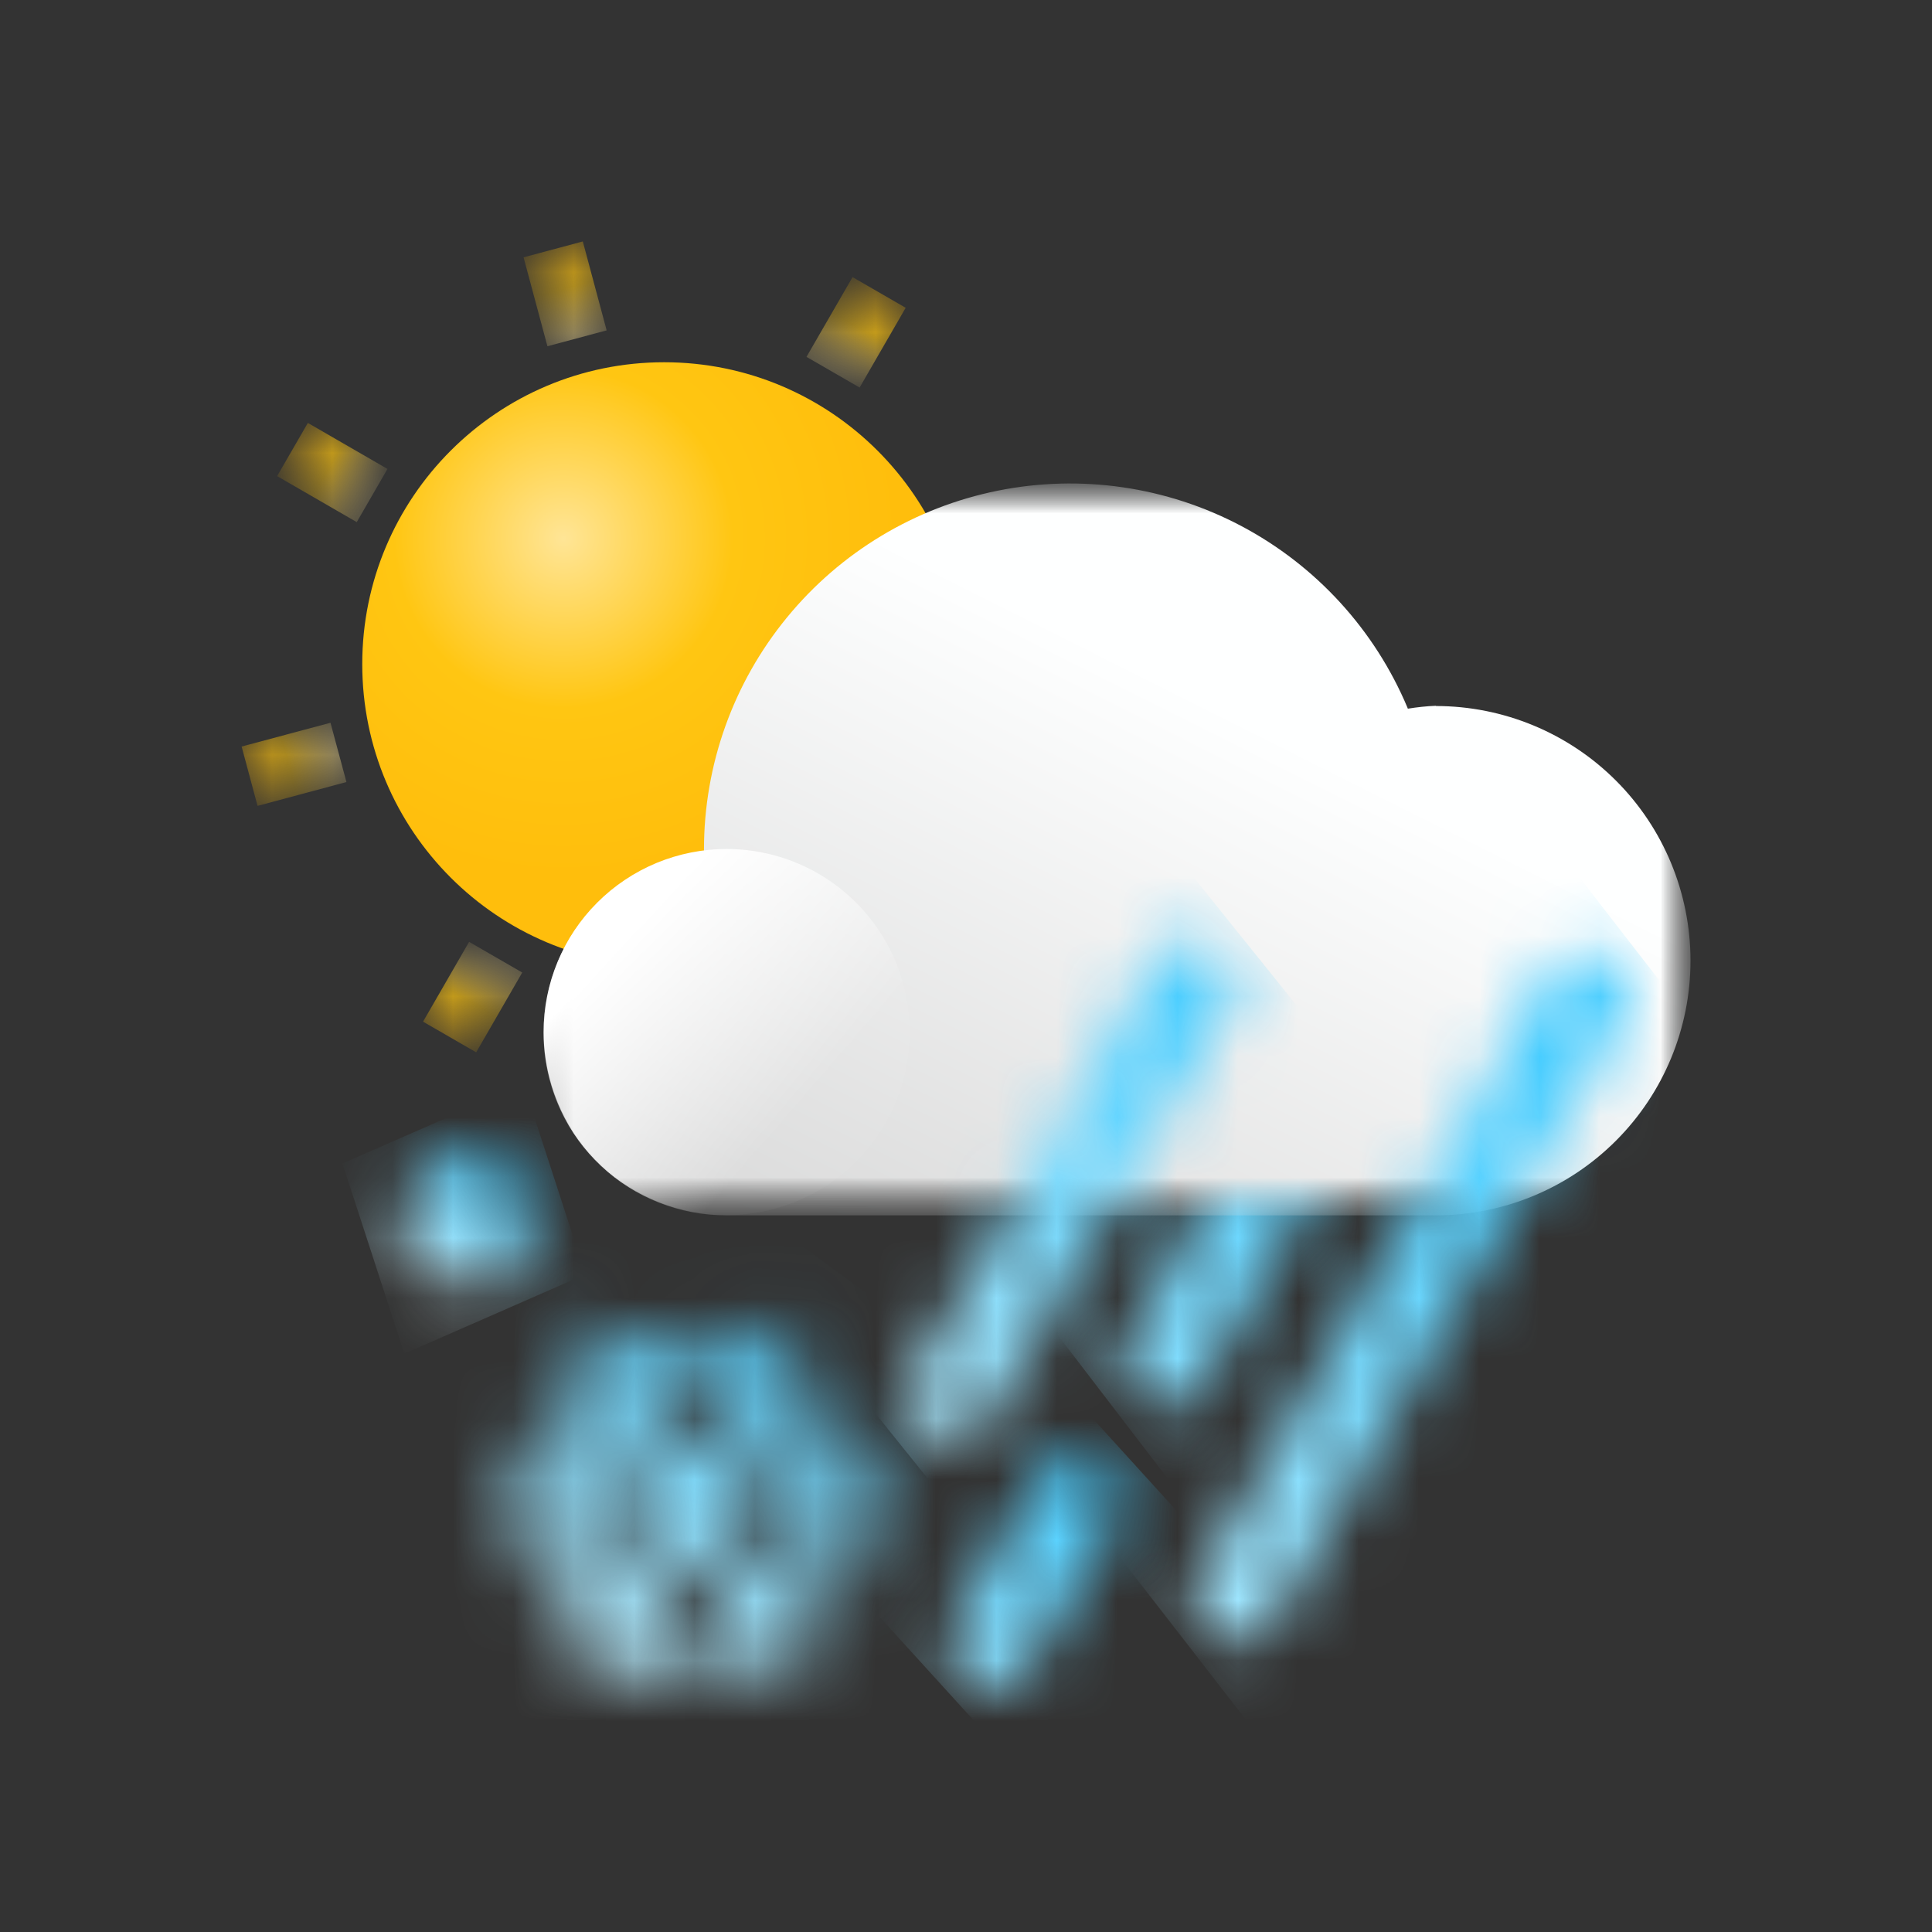 <svg width="32" height="32" viewBox="0 0 32 32" fill="none" xmlns="http://www.w3.org/2000/svg">
<rect x="0" y="0" width="32" height="32" fill="#333333" stroke="none"/>
<mask id="mask0_641_7145" style="mask-type:luminance" maskUnits="userSpaceOnUse" x="18" y="12" width="8" height="12">
<path d="M23.655 13.367L18.648 22.256C18.601 22.338 18.571 22.428 18.56 22.522C18.549 22.616 18.556 22.711 18.581 22.802C18.606 22.894 18.649 22.979 18.708 23.053C18.766 23.128 18.838 23.19 18.921 23.236C19.028 23.297 19.149 23.328 19.273 23.329C19.4 23.329 19.526 23.296 19.636 23.231C19.746 23.167 19.837 23.075 19.9 22.963L24.908 14.072C24.961 13.99 24.996 13.897 25.012 13.8C25.028 13.704 25.024 13.605 25 13.509C24.977 13.414 24.933 13.325 24.874 13.247C24.814 13.169 24.739 13.104 24.654 13.056C24.568 13.008 24.473 12.979 24.376 12.969C24.278 12.959 24.179 12.969 24.086 12.998C23.992 13.028 23.906 13.076 23.831 13.141C23.757 13.205 23.697 13.284 23.655 13.373" fill="white"/>
</mask>
<g mask="url(#mask0_641_7145)">
<path d="M22.452 28.549L28.259 17.119L21.104 7.785L15.297 19.213L22.452 28.549Z" fill="url(#paint0_linear_641_7145)"/>
</g>
<mask id="mask1_641_7145" style="mask-type:luminance" maskUnits="userSpaceOnUse" x="8" y="4" width="2" height="2">
<path d="M8.803 4.752L8.935 5.243C8.97 5.373 9.055 5.484 9.172 5.551C9.288 5.619 9.427 5.637 9.557 5.602C9.687 5.567 9.798 5.482 9.866 5.365C9.933 5.249 9.951 5.11 9.916 4.98L9.785 4.489C9.75 4.359 9.665 4.248 9.548 4.181C9.431 4.114 9.293 4.095 9.163 4.13C9.032 4.165 8.921 4.25 8.854 4.367C8.787 4.484 8.769 4.622 8.803 4.752Z" fill="white"/>
</mask>
<g mask="url(#mask1_641_7145)">
<path d="M8.672 4.262L9.653 3.999L10.048 5.472L9.067 5.735L8.672 4.262Z" fill="url(#paint1_linear_641_7145)"/>
</g>
<mask id="mask2_641_7145" style="mask-type:luminance" maskUnits="userSpaceOnUse" x="12" y="16" width="2" height="2">
<path d="M13.204 17.263L13.073 16.773C13.038 16.642 12.953 16.532 12.836 16.464C12.719 16.397 12.581 16.379 12.451 16.413C12.32 16.448 12.21 16.534 12.142 16.65C12.075 16.767 12.057 16.905 12.091 17.036L12.223 17.526C12.258 17.657 12.343 17.767 12.46 17.835C12.576 17.902 12.715 17.92 12.845 17.886C12.975 17.851 13.086 17.765 13.154 17.649C13.221 17.532 13.239 17.393 13.204 17.263Z" fill="white"/>
</mask>
<g mask="url(#mask2_641_7145)">
<path d="M13.336 17.754L12.355 18.017L11.96 16.544L12.941 16.281L13.336 17.754Z" fill="url(#paint2_linear_641_7145)"/>
</g>
<path d="M11 16C13.761 16 16 13.761 16 11C16 8.239 13.761 6 11 6C8.239 6 6 8.239 6 11C6 13.761 8.239 16 11 16Z" fill="url(#paint3_radial_641_7145)"/>
<mask id="mask3_641_7145" style="mask-type:luminance" maskUnits="userSpaceOnUse" x="16" y="8" width="2" height="2">
<path d="M17.251 8.807L16.761 8.939C16.631 8.974 16.52 9.059 16.453 9.176C16.385 9.293 16.367 9.431 16.402 9.562C16.437 9.692 16.522 9.803 16.639 9.87C16.756 9.938 16.894 9.956 17.025 9.921L17.514 9.79C17.645 9.755 17.756 9.67 17.823 9.553C17.89 9.436 17.909 9.297 17.874 9.167C17.839 9.037 17.754 8.926 17.637 8.858C17.52 8.791 17.381 8.773 17.251 8.807Z" fill="white"/>
</mask>
<g mask="url(#mask3_641_7145)">
<path d="M17.742 8.676L18.006 9.658L16.534 10.053L16.27 9.07L17.742 8.676Z" fill="url(#paint4_linear_641_7145)"/>
</g>
<mask id="mask4_641_7145" style="mask-type:luminance" maskUnits="userSpaceOnUse" x="4" y="12" width="2" height="2">
<path d="M4.757 13.216L5.246 13.085C5.377 13.05 5.488 12.964 5.555 12.848C5.623 12.731 5.641 12.592 5.606 12.462C5.571 12.332 5.486 12.22 5.369 12.153C5.252 12.086 5.113 12.067 4.983 12.102L4.493 12.234C4.363 12.269 4.252 12.354 4.185 12.471C4.117 12.587 4.099 12.726 4.134 12.857C4.169 12.987 4.254 13.098 4.371 13.165C4.488 13.233 4.627 13.251 4.757 13.216Z" fill="white"/>
</mask>
<g mask="url(#mask4_641_7145)">
<path d="M4.266 13.348L4.002 12.365L5.474 11.971L5.738 12.953L4.266 13.348Z" fill="url(#paint5_linear_641_7145)"/>
</g>
<mask id="mask5_641_7145" style="mask-type:luminance" maskUnits="userSpaceOnUse" x="15" y="13" width="3" height="2">
<path d="M16.974 13.875L16.534 13.621C16.418 13.553 16.279 13.535 16.149 13.57C16.019 13.605 15.908 13.69 15.84 13.807C15.773 13.924 15.755 14.062 15.79 14.192C15.824 14.322 15.909 14.433 16.026 14.501L16.466 14.755C16.583 14.822 16.721 14.84 16.852 14.806C16.982 14.771 17.093 14.685 17.16 14.569C17.227 14.452 17.246 14.313 17.211 14.183C17.176 14.053 17.091 13.942 16.974 13.875Z" fill="white"/>
</mask>
<g mask="url(#mask5_641_7145)">
<path d="M17.414 14.13L16.905 15.011L15.586 14.249L16.095 13.367L17.414 14.13Z" fill="url(#paint6_linear_641_7145)"/>
</g>
<mask id="mask6_641_7145" style="mask-type:luminance" maskUnits="userSpaceOnUse" x="4" y="7" width="3" height="2">
<path d="M5.03 8.141L5.47 8.395C5.586 8.462 5.725 8.48 5.855 8.445C5.985 8.411 6.096 8.325 6.164 8.209C6.231 8.092 6.249 7.953 6.214 7.823C6.18 7.693 6.094 7.582 5.978 7.515L5.538 7.261C5.421 7.193 5.282 7.175 5.152 7.21C5.022 7.245 4.911 7.33 4.844 7.447C4.776 7.563 4.758 7.702 4.793 7.832C4.828 7.962 4.913 8.073 5.03 8.141Z" fill="white"/>
</mask>
<g mask="url(#mask6_641_7145)">
<path d="M4.59 7.886L5.099 7.005L6.418 7.767L5.909 8.648L4.59 7.886Z" fill="url(#paint7_linear_641_7145)"/>
</g>
<mask id="mask7_641_7145" style="mask-type:luminance" maskUnits="userSpaceOnUse" x="13" y="4" width="2" height="3">
<path d="M13.864 5.033L13.614 5.466C13.575 5.524 13.548 5.589 13.535 5.658C13.521 5.727 13.523 5.797 13.538 5.866C13.554 5.934 13.583 5.998 13.625 6.055C13.666 6.111 13.719 6.158 13.78 6.193C13.84 6.228 13.908 6.25 13.977 6.258C14.047 6.266 14.117 6.259 14.184 6.238C14.251 6.218 14.313 6.183 14.366 6.138C14.419 6.092 14.462 6.036 14.492 5.973L14.742 5.54C14.781 5.482 14.809 5.417 14.822 5.348C14.835 5.279 14.834 5.208 14.818 5.14C14.803 5.072 14.773 5.007 14.732 4.951C14.69 4.895 14.637 4.848 14.577 4.813C14.516 4.778 14.449 4.755 14.379 4.748C14.31 4.74 14.239 4.747 14.172 4.767C14.106 4.788 14.044 4.822 13.991 4.868C13.938 4.914 13.895 4.97 13.864 5.033Z" fill="white"/>
</mask>
<g mask="url(#mask7_641_7145)">
<path d="M14.121 4.59L15.001 5.098L14.238 6.419L13.358 5.911L14.121 4.59Z" fill="url(#paint8_linear_641_7145)"/>
</g>
<mask id="mask8_641_7145" style="mask-type:luminance" maskUnits="userSpaceOnUse" x="7" y="15" width="2" height="3">
<path d="M8.143 16.986L8.393 16.553C8.433 16.496 8.46 16.43 8.473 16.362C8.486 16.293 8.485 16.222 8.47 16.154C8.454 16.086 8.425 16.021 8.383 15.965C8.342 15.909 8.289 15.861 8.228 15.826C8.168 15.791 8.1 15.769 8.031 15.762C7.961 15.754 7.891 15.76 7.824 15.781C7.757 15.802 7.695 15.836 7.642 15.882C7.589 15.928 7.546 15.984 7.516 16.047L7.266 16.48C7.226 16.538 7.199 16.603 7.186 16.672C7.173 16.741 7.174 16.811 7.19 16.88C7.205 16.948 7.235 17.012 7.276 17.068C7.318 17.125 7.371 17.172 7.431 17.207C7.492 17.242 7.559 17.264 7.629 17.272C7.698 17.28 7.769 17.273 7.835 17.252C7.902 17.232 7.964 17.197 8.017 17.151C8.07 17.106 8.113 17.05 8.143 16.986Z" fill="white"/>
</mask>
<g mask="url(#mask8_641_7145)">
<path d="M7.887 17.43L7.007 16.922L7.77 15.6L8.65 16.108L7.887 17.43Z" fill="url(#paint9_linear_641_7145)"/>
</g>
<mask id="mask9_641_7145" style="mask-type:luminance" maskUnits="userSpaceOnUse" x="9" y="8" width="20" height="13">
<path d="M28.004 8H9.004V20.128H28.004V8Z" fill="white"/>
</mask>
<g mask="url(#mask9_641_7145)">
<mask id="mask10_641_7145" style="mask-type:luminance" maskUnits="userSpaceOnUse" x="9" y="8" width="20" height="13">
<path d="M28.004 8H9.004V20.128H28.004V8Z" fill="white"/>
</mask>
<g mask="url(#mask10_641_7145)">
<path d="M23.786 11.69C23.629 11.696 23.473 11.713 23.318 11.738L23.312 11.721C22.77 10.431 21.797 9.368 20.561 8.713C19.324 8.058 17.899 7.851 16.527 8.127C15.155 8.403 13.921 9.145 13.034 10.228C12.146 11.31 11.661 12.666 11.66 14.066V14.104C10.895 14.197 10.193 14.578 9.7 15.171C9.207 15.763 8.958 16.522 9.006 17.291C9.053 18.061 9.393 18.784 9.955 19.311C10.517 19.839 11.26 20.131 12.031 20.13H17.686H17.72H17.754H23.754H23.782C24.901 20.13 25.974 19.685 26.765 18.894C27.556 18.103 28 17.03 28 15.912C28 14.793 27.556 13.72 26.765 12.929C25.974 12.138 24.901 11.694 23.782 11.694" fill="url(#paint10_linear_641_7145)"/>
</g>
</g>
<path d="M12.035 14.062C12.635 14.062 13.221 14.24 13.72 14.573C14.218 14.906 14.607 15.379 14.837 15.933C15.066 16.487 15.127 17.097 15.01 17.685C14.893 18.273 14.604 18.814 14.181 19.238C13.757 19.662 13.216 19.951 12.628 20.068C12.04 20.185 11.431 20.125 10.877 19.896C10.322 19.667 9.849 19.278 9.515 18.78C9.182 18.281 9.004 17.695 9.004 17.096C9.004 16.697 9.082 16.303 9.234 15.935C9.386 15.567 9.609 15.233 9.891 14.951C10.172 14.669 10.507 14.446 10.874 14.293C11.242 14.141 11.637 14.062 12.035 14.062Z" fill="url(#paint11_linear_641_7145)"/>
<mask id="mask11_641_7145" style="mask-type:luminance" maskUnits="userSpaceOnUse" x="15" y="24" width="4" height="4">
<path d="M17.213 24.469L15.776 26.916C15.712 27.025 15.678 27.149 15.676 27.276C15.675 27.434 15.726 27.587 15.822 27.713C15.917 27.839 16.051 27.93 16.204 27.972C16.356 28.014 16.518 28.005 16.664 27.946C16.811 27.887 16.933 27.781 17.014 27.645L18.453 25.198C18.501 25.116 18.532 25.026 18.545 24.933C18.558 24.839 18.552 24.744 18.529 24.652C18.505 24.561 18.463 24.474 18.406 24.399C18.349 24.324 18.278 24.26 18.196 24.212C18.115 24.165 18.025 24.133 17.931 24.12C17.837 24.107 17.742 24.113 17.65 24.137C17.559 24.16 17.473 24.202 17.398 24.259C17.322 24.316 17.259 24.387 17.211 24.469" fill="white"/>
</mask>
<g mask="url(#mask11_641_7145)">
<path d="M17.47 29.973L20.07 25.663L16.869 22.141L14.27 26.451L17.47 29.973Z" fill="url(#paint12_linear_641_7145)"/>
</g>
<mask id="mask12_641_7145" style="mask-type:luminance" maskUnits="userSpaceOnUse" x="15" y="15" width="6" height="9">
<path d="M19.122 15.917L15.101 22.823C15.005 22.988 14.979 23.183 15.028 23.367C15.076 23.551 15.195 23.708 15.36 23.805C15.469 23.87 15.593 23.904 15.72 23.905C15.846 23.904 15.97 23.87 16.079 23.808C16.188 23.745 16.279 23.655 16.343 23.547L20.369 16.642C20.38 16.627 20.389 16.61 20.396 16.595C20.486 16.426 20.506 16.229 20.451 16.046C20.395 15.864 20.269 15.71 20.101 15.62C19.933 15.53 19.735 15.511 19.552 15.566C19.37 15.622 19.216 15.747 19.127 15.916" fill="white"/>
</mask>
<g mask="url(#mask12_641_7145)">
<path d="M18.314 28.156L23.26 18.872L17.161 11.285L12.215 20.57L18.314 28.156Z" fill="url(#paint13_linear_641_7145)"/>
</g>
<mask id="mask13_641_7145" style="mask-type:luminance" maskUnits="userSpaceOnUse" x="19" y="15" width="9" height="13">
<path d="M25.667 16.085L19.854 26.132C19.807 26.214 19.776 26.304 19.764 26.398C19.752 26.491 19.758 26.586 19.782 26.677C19.807 26.768 19.849 26.853 19.907 26.928C19.964 27.003 20.036 27.065 20.118 27.112C20.226 27.178 20.351 27.212 20.478 27.212C20.604 27.213 20.729 27.18 20.838 27.117C20.947 27.053 21.038 26.962 21.101 26.852L26.915 16.799C27.003 16.637 27.026 16.447 26.978 16.268C26.93 16.09 26.816 15.937 26.658 15.84C26.545 15.771 26.416 15.734 26.284 15.734C26.16 15.734 26.039 15.766 25.931 15.826C25.823 15.886 25.733 15.973 25.669 16.078" fill="white"/>
</mask>
<g mask="url(#mask13_641_7145)">
<path d="M24.128 32.987L30.642 20.31L22.619 9.965L16.105 22.642L24.128 32.987Z" fill="url(#paint14_linear_641_7145)"/>
</g>
<mask id="mask14_641_7145" style="mask-type:luminance" maskUnits="userSpaceOnUse" x="8" y="21" width="7" height="7">
<path d="M12.725 21.98L12.309 22.725L12.109 22.163C12.097 22.125 12.077 22.089 12.052 22.058C12.026 22.027 11.994 22.002 11.959 21.983C11.923 21.965 11.884 21.953 11.844 21.95C11.804 21.946 11.763 21.951 11.725 21.963C11.687 21.975 11.651 21.994 11.62 22.02C11.589 22.046 11.564 22.078 11.546 22.113C11.527 22.149 11.516 22.188 11.512 22.228C11.509 22.268 11.513 22.309 11.525 22.347C11.527 22.355 11.53 22.363 11.534 22.371L11.92 23.432L11.42 24.316L10.888 23.404L11.256 22.377C11.27 22.339 11.275 22.299 11.274 22.259C11.272 22.219 11.262 22.18 11.245 22.143C11.227 22.107 11.203 22.075 11.174 22.048C11.144 22.021 11.109 22 11.072 21.986C11.034 21.973 10.994 21.967 10.954 21.969C10.914 21.971 10.874 21.981 10.838 21.998C10.802 22.015 10.769 22.039 10.742 22.069C10.715 22.098 10.695 22.133 10.681 22.171L10.481 22.715L10.056 21.984C10.015 21.914 9.948 21.863 9.87 21.842C9.792 21.822 9.709 21.833 9.639 21.873C9.569 21.914 9.518 21.981 9.497 22.059C9.476 22.138 9.487 22.221 9.528 22.291L9.958 23.028L9.38 22.923C9.304 22.915 9.227 22.937 9.166 22.983C9.104 23.029 9.062 23.097 9.048 23.172C9.035 23.248 9.05 23.326 9.091 23.391C9.132 23.456 9.196 23.503 9.27 23.523L10.363 23.723L10.884 24.613H9.957L9.25 23.781C9.224 23.75 9.192 23.725 9.156 23.707C9.12 23.689 9.08 23.677 9.04 23.674C9 23.671 8.96 23.676 8.921 23.689C8.883 23.701 8.847 23.721 8.817 23.747C8.786 23.774 8.761 23.806 8.742 23.842C8.724 23.878 8.713 23.917 8.71 23.957C8.707 23.997 8.712 24.038 8.724 24.076C8.737 24.115 8.757 24.15 8.783 24.181L9.159 24.623H8.308C8.23 24.627 8.157 24.662 8.103 24.718C8.049 24.775 8.02 24.85 8.02 24.928C8.02 25.006 8.049 25.082 8.103 25.139C8.157 25.195 8.23 25.229 8.308 25.234H9.16L8.781 25.684C8.755 25.715 8.735 25.75 8.722 25.788C8.71 25.827 8.705 25.867 8.708 25.907C8.711 25.948 8.722 25.987 8.74 26.023C8.758 26.059 8.783 26.091 8.814 26.117C8.845 26.143 8.88 26.163 8.918 26.176C8.957 26.188 8.997 26.193 9.037 26.19C9.078 26.187 9.117 26.176 9.153 26.158C9.189 26.14 9.221 26.114 9.247 26.084L9.963 25.238H10.909L10.38 26.183L9.25 26.35C9.173 26.361 9.104 26.4 9.055 26.46C9.007 26.521 8.983 26.597 8.988 26.674C8.994 26.752 9.029 26.824 9.086 26.876C9.143 26.929 9.218 26.957 9.295 26.957H9.34L10 26.857L9.615 27.546C9.579 27.616 9.571 27.698 9.594 27.774C9.616 27.85 9.668 27.914 9.737 27.953C9.806 27.992 9.887 28.003 9.964 27.983C10.041 27.963 10.107 27.914 10.148 27.846L10.494 27.227L10.644 27.696C10.664 27.757 10.703 27.811 10.755 27.849C10.807 27.887 10.87 27.908 10.935 27.908C10.983 27.908 11.031 27.897 11.074 27.875C11.117 27.853 11.155 27.821 11.183 27.782C11.212 27.743 11.231 27.698 11.239 27.651C11.247 27.603 11.243 27.554 11.229 27.508L10.903 26.499L11.431 25.551L11.944 26.429L11.574 27.461C11.56 27.499 11.555 27.539 11.556 27.579C11.559 27.619 11.568 27.658 11.585 27.694C11.603 27.731 11.627 27.763 11.656 27.79C11.686 27.817 11.721 27.838 11.758 27.851C11.835 27.879 11.919 27.875 11.992 27.84C12.028 27.823 12.061 27.799 12.088 27.769C12.115 27.739 12.136 27.705 12.149 27.667L12.349 27.114L12.776 27.843C12.81 27.901 12.862 27.947 12.924 27.972C12.986 27.998 13.055 28.002 13.12 27.985C13.185 27.967 13.242 27.928 13.283 27.875C13.324 27.821 13.345 27.755 13.345 27.688C13.344 27.634 13.33 27.581 13.303 27.535L12.895 26.835L13.434 26.947C13.455 26.952 13.476 26.954 13.497 26.954C13.569 26.949 13.637 26.919 13.689 26.869C13.741 26.819 13.774 26.752 13.781 26.68C13.788 26.608 13.77 26.536 13.73 26.476C13.689 26.417 13.629 26.373 13.559 26.354L12.477 26.122L11.95 25.222H13.135L13.823 26.074C13.874 26.138 13.948 26.178 14.03 26.187C14.111 26.196 14.192 26.172 14.255 26.121C14.319 26.07 14.36 25.996 14.369 25.915C14.378 25.834 14.354 25.753 14.303 25.689L13.923 25.219H14.553C14.595 25.221 14.636 25.215 14.675 25.201C14.714 25.187 14.75 25.165 14.781 25.136C14.811 25.107 14.835 25.073 14.851 25.035C14.868 24.996 14.877 24.955 14.877 24.913C14.877 24.872 14.868 24.831 14.851 24.792C14.835 24.754 14.811 24.72 14.781 24.691C14.75 24.662 14.714 24.64 14.675 24.626C14.636 24.612 14.595 24.605 14.553 24.608V24.604H13.936L14.296 24.179C14.349 24.117 14.375 24.037 14.369 23.956C14.363 23.874 14.325 23.799 14.263 23.746C14.201 23.693 14.121 23.666 14.04 23.673C13.959 23.679 13.883 23.717 13.83 23.779L13.13 24.601H11.957L12.448 23.723L13.519 23.523C13.559 23.516 13.597 23.501 13.631 23.479C13.666 23.456 13.695 23.428 13.718 23.394C13.741 23.36 13.757 23.323 13.765 23.283C13.773 23.243 13.773 23.202 13.765 23.162C13.757 23.122 13.741 23.084 13.718 23.05C13.695 23.017 13.666 22.988 13.632 22.965C13.598 22.943 13.56 22.928 13.52 22.921C13.48 22.913 13.439 22.914 13.399 22.923L12.839 23.035L13.258 22.286C13.277 22.25 13.289 22.212 13.293 22.171C13.297 22.131 13.293 22.091 13.281 22.052C13.268 22.014 13.249 21.978 13.223 21.948C13.196 21.917 13.164 21.892 13.128 21.874C13.085 21.851 13.036 21.839 12.987 21.839C12.934 21.839 12.883 21.852 12.837 21.878C12.791 21.904 12.752 21.941 12.725 21.986" fill="white"/>
</mask>
<g mask="url(#mask14_641_7145)">
<path d="M12.125 31.064L18.262 24.282L10.735 18.77L4.602 25.552L12.125 31.064Z" fill="url(#paint15_linear_641_7145)"/>
</g>
<mask id="mask15_641_7145" style="mask-type:luminance" maskUnits="userSpaceOnUse" x="6" y="19" width="4" height="3">
<path d="M7.045 19.037C6.972 19.076 6.918 19.142 6.894 19.222C6.87 19.301 6.878 19.386 6.917 19.459L6.927 19.477L7.152 19.877H6.697C6.656 19.876 6.615 19.883 6.577 19.897C6.539 19.912 6.504 19.933 6.474 19.961C6.444 19.989 6.42 20.023 6.403 20.061C6.386 20.098 6.376 20.138 6.375 20.179C6.374 20.22 6.381 20.261 6.395 20.299C6.41 20.338 6.431 20.373 6.459 20.403C6.488 20.433 6.521 20.457 6.559 20.474C6.596 20.49 6.636 20.5 6.677 20.501H7.152L6.926 20.894C6.903 20.93 6.888 20.97 6.88 21.011C6.873 21.053 6.875 21.096 6.885 21.137C6.895 21.178 6.913 21.217 6.938 21.251C6.964 21.285 6.996 21.313 7.032 21.334C7.069 21.355 7.11 21.369 7.152 21.374C7.194 21.378 7.236 21.375 7.277 21.363C7.318 21.351 7.355 21.331 7.388 21.303C7.42 21.276 7.447 21.243 7.466 21.205L7.695 20.805L7.923 21.199C7.942 21.237 7.967 21.27 7.999 21.297C8.031 21.325 8.068 21.346 8.108 21.358C8.147 21.371 8.189 21.376 8.231 21.372C8.273 21.368 8.313 21.356 8.35 21.337C8.387 21.317 8.42 21.29 8.446 21.257C8.472 21.225 8.492 21.187 8.503 21.147C8.515 21.107 8.518 21.064 8.513 21.023C8.508 20.981 8.494 20.941 8.473 20.905L8.463 20.887L8.233 20.5H8.688C8.73 20.5 8.771 20.493 8.809 20.477C8.847 20.462 8.882 20.439 8.911 20.41C8.941 20.38 8.964 20.346 8.98 20.308C8.996 20.269 9.004 20.229 9.004 20.187C9.005 20.145 8.997 20.104 8.982 20.066C8.966 20.027 8.943 19.992 8.914 19.962C8.884 19.933 8.849 19.909 8.811 19.893C8.772 19.878 8.731 19.87 8.689 19.87H8.235L8.463 19.476C8.501 19.405 8.51 19.321 8.488 19.244C8.466 19.166 8.414 19.099 8.344 19.059C8.274 19.018 8.191 19.007 8.112 19.026C8.034 19.046 7.966 19.095 7.923 19.164L7.695 19.564L7.467 19.165C7.448 19.129 7.422 19.097 7.39 19.071C7.358 19.045 7.322 19.025 7.283 19.013C7.244 19.002 7.202 18.997 7.162 19.002C7.121 19.006 7.081 19.018 7.045 19.037Z" fill="white"/>
</mask>
<g mask="url(#mask15_641_7145)">
<path d="M6.697 22.421L9.697 21.107L8.672 17.957L5.672 19.271L6.697 22.421Z" fill="url(#paint16_linear_641_7145)"/>
</g>
<defs>
<linearGradient id="paint0_linear_641_7145" x1="14.04" y1="31.622" x2="27.409" y2="22.651" gradientUnits="userSpaceOnUse">
<stop stop-color="#E1F9FF"/>
<stop offset="1" stop-color="#40CBFF"/>
</linearGradient>
<linearGradient id="paint1_linear_641_7145" x1="9.163" y1="4.13" x2="9.557" y2="5.603" gradientUnits="userSpaceOnUse">
<stop stop-color="#FFBE0C"/>
<stop offset="0.442" stop-color="#FFC612"/>
<stop offset="1" stop-color="#FFE596"/>
</linearGradient>
<linearGradient id="paint2_linear_641_7145" x1="12.845" y1="17.886" x2="12.45" y2="16.413" gradientUnits="userSpaceOnUse">
<stop stop-color="#FFBE0C"/>
<stop offset="0.442" stop-color="#FFC612"/>
<stop offset="1" stop-color="#FFE596"/>
</linearGradient>
<radialGradient id="paint3_radial_641_7145" cx="0" cy="0" r="1" gradientUnits="userSpaceOnUse" gradientTransform="translate(9.329 8.915) rotate(50.998) scale(5.629 5.628)">
<stop stop-color="#FFE596"/>
<stop offset="0.5" stop-color="#FFC612"/>
<stop offset="1" stop-color="#FFBE0C"/>
</radialGradient>
<linearGradient id="paint4_linear_641_7145" x1="17.874" y1="9.167" x2="16.402" y2="9.562" gradientUnits="userSpaceOnUse">
<stop stop-color="#FFBE0C"/>
<stop offset="0.442" stop-color="#FFC612"/>
<stop offset="1" stop-color="#FFE596"/>
</linearGradient>
<linearGradient id="paint5_linear_641_7145" x1="4.134" y1="12.857" x2="5.606" y2="12.462" gradientUnits="userSpaceOnUse">
<stop stop-color="#FFBE0C"/>
<stop offset="0.442" stop-color="#FFC612"/>
<stop offset="1" stop-color="#FFE596"/>
</linearGradient>
<linearGradient id="paint6_linear_641_7145" x1="17.16" y1="14.57" x2="15.841" y2="13.808" gradientUnits="userSpaceOnUse">
<stop stop-color="#FFBE0C"/>
<stop offset="0.442" stop-color="#FFC612"/>
<stop offset="1" stop-color="#FFE596"/>
</linearGradient>
<linearGradient id="paint7_linear_641_7145" x1="4.844" y1="7.446" x2="6.163" y2="8.207" gradientUnits="userSpaceOnUse">
<stop stop-color="#FFBE0C"/>
<stop offset="0.442" stop-color="#FFC612"/>
<stop offset="1" stop-color="#FFE596"/>
</linearGradient>
<linearGradient id="paint8_linear_641_7145" x1="14.561" y1="4.844" x2="13.798" y2="6.165" gradientUnits="userSpaceOnUse">
<stop stop-color="#FFBE0C"/>
<stop offset="0.442" stop-color="#FFC612"/>
<stop offset="1" stop-color="#FFE596"/>
</linearGradient>
<linearGradient id="paint9_linear_641_7145" x1="7.447" y1="17.176" x2="8.21" y2="15.854" gradientUnits="userSpaceOnUse">
<stop stop-color="#FFBE0C"/>
<stop offset="0.442" stop-color="#FFC612"/>
<stop offset="1" stop-color="#FFE596"/>
</linearGradient>
<linearGradient id="paint10_linear_641_7145" x1="22.433" y1="12.82" x2="16.797" y2="24.049" gradientUnits="userSpaceOnUse">
<stop stop-color="#FEFFFF"/>
<stop offset="1" stop-color="#D5D5D5"/>
</linearGradient>
<linearGradient id="paint11_linear_641_7145" x1="10.441" y1="15.421" x2="13.431" y2="18.15" gradientUnits="userSpaceOnUse">
<stop stop-color="white"/>
<stop offset="1" stop-color="white" stop-opacity="0.03"/>
</linearGradient>
<linearGradient id="paint12_linear_641_7145" x1="13.887" y1="31.406" x2="19.831" y2="26.082" gradientUnits="userSpaceOnUse">
<stop stop-color="#E1F9FF"/>
<stop offset="1" stop-color="#40CBFF"/>
</linearGradient>
<linearGradient id="paint13_linear_641_7145" x1="12.977" y1="27.785" x2="23.346" y2="20.203" gradientUnits="userSpaceOnUse">
<stop stop-color="#E1F9FF"/>
<stop offset="1" stop-color="#40CBFF"/>
</linearGradient>
<linearGradient id="paint14_linear_641_7145" x1="16.789" y1="32.987" x2="30.223" y2="23.727" gradientUnits="userSpaceOnUse">
<stop stop-color="#E1F9FF"/>
<stop offset="1" stop-color="#40CBFF"/>
</linearGradient>
<linearGradient id="paint15_linear_641_7145" x1="8.836" y1="29.688" x2="12.886" y2="20.714" gradientUnits="userSpaceOnUse">
<stop stop-color="#E1F9FF"/>
<stop offset="1" stop-color="#40CBFF"/>
</linearGradient>
<linearGradient id="paint16_linear_641_7145" x1="6.803" y1="21.809" x2="8.555" y2="19.221" gradientUnits="userSpaceOnUse">
<stop stop-color="#E1F9FF"/>
<stop offset="1" stop-color="#40CBFF"/>
</linearGradient>
</defs>
</svg>
